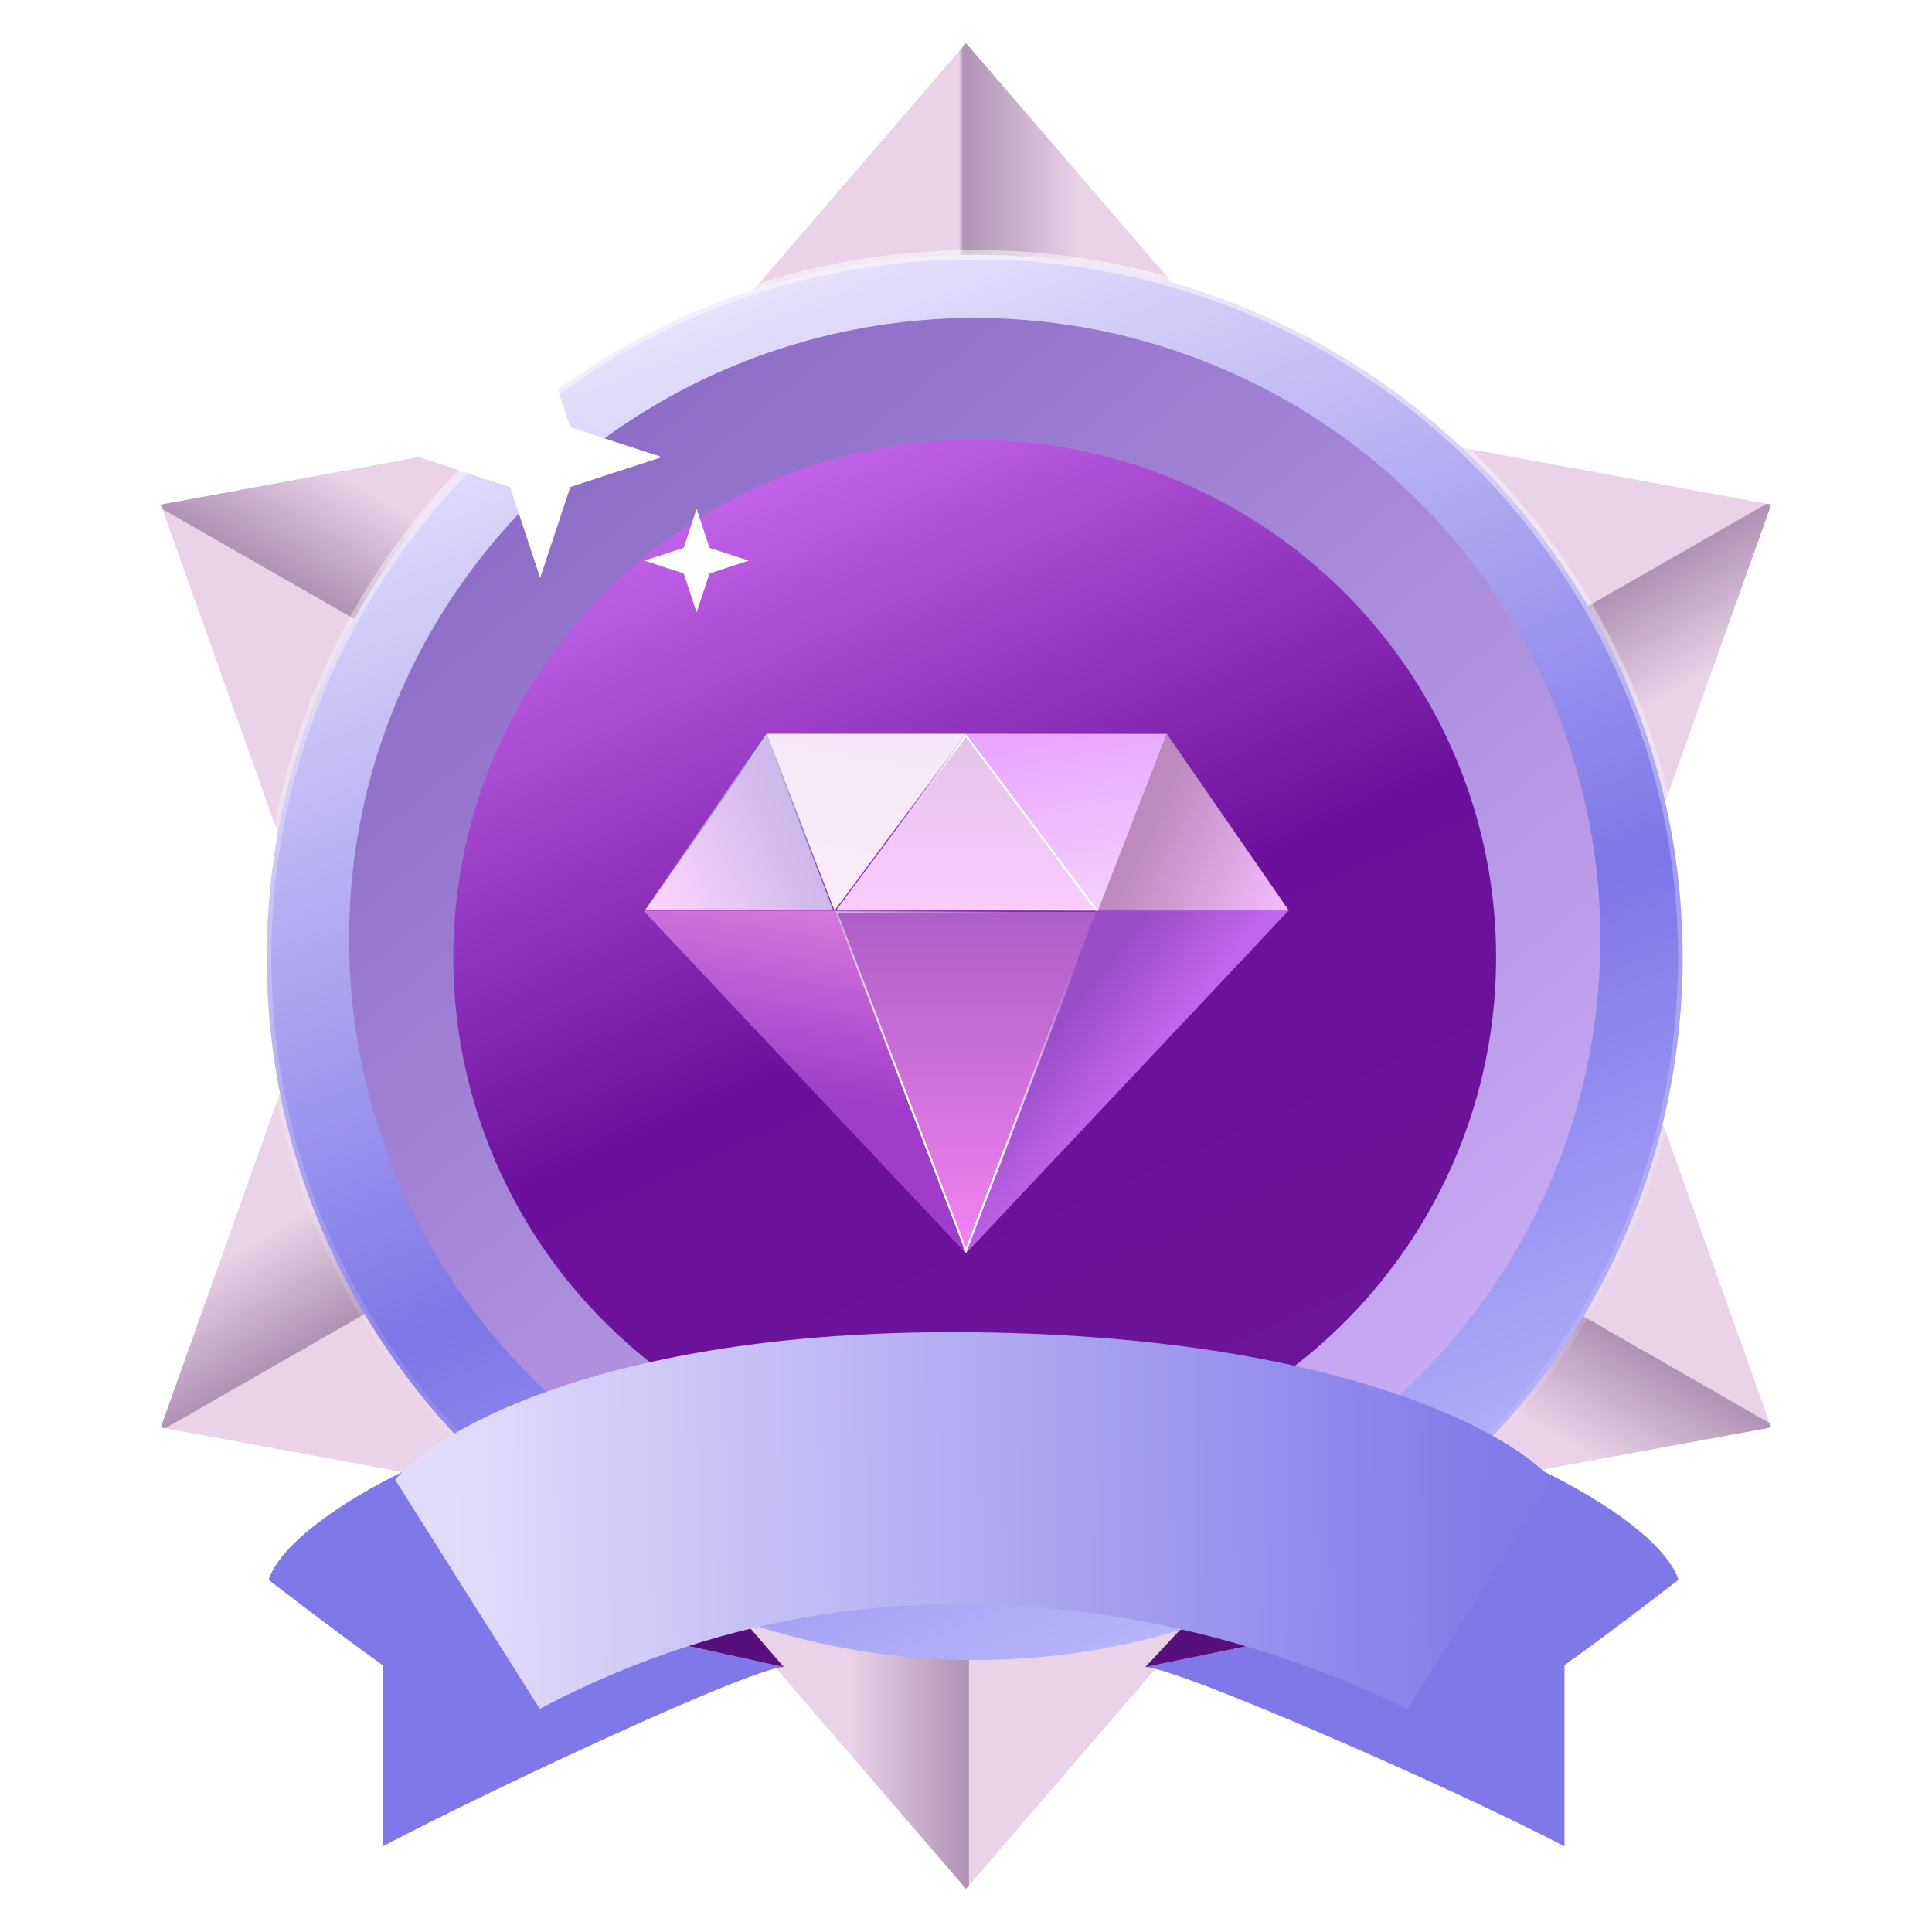 <svg width="100" height="100" viewBox="0 0 100 100" fill="none" xmlns="http://www.w3.org/2000/svg">
<path d="M50 2.232L64.412 18.974H35.587L50 2.232Z" fill="url(#paint0_linear_86834_1257)"/>
<path d="M50 97.768L35.588 81.026L64.413 81.026L50 97.768Z" fill="url(#paint1_linear_86834_1257)"/>
<path d="M91.679 73.884L69.866 77.902L84.278 53.125L91.679 73.884Z" fill="url(#paint2_linear_86834_1257)"/>
<path d="M8.321 26.116L30.134 22.098L15.722 46.875L8.321 26.116Z" fill="url(#paint3_linear_86834_1257)"/>
<path d="M91.679 26.116L84.278 46.875L69.866 22.099L91.679 26.116Z" fill="url(#paint4_linear_86834_1257)"/>
<path d="M8.321 73.884L15.722 53.125L30.134 77.901L8.321 73.884Z" fill="url(#paint5_linear_86834_1257)"/>
<path d="M13.904 81.769C14.742 79.227 20.187 76.269 23.212 75.143L27.938 83.5L40.567 86.285C38.994 86.285 25.601 92.52 19.803 95.571V86.189C16.922 84.119 13.904 81.769 13.904 81.769Z" fill="#8078E8"/>
<path d="M86.877 81.769C86.039 79.227 80.594 76.269 77.569 75.143L72.844 83.5L59.278 86.285C60.851 86.285 75.18 92.52 80.978 95.571V86.189C83.859 84.119 86.877 81.769 86.877 81.769Z" fill="#8078E8"/>
<path d="M34.954 79.786L40.567 86.286L27.937 83.5L34.954 79.786Z" fill="#570F7D"/>
<path d="M65.36 79.786L59.279 86.286L72.844 83.5L65.36 79.786Z" fill="#570F7D"/>
<path d="M87.094 49.554C87.094 69.638 70.689 85.923 50.45 85.923C30.21 85.923 13.806 69.638 13.806 49.554C13.806 29.47 30.21 13.185 50.45 13.185C70.689 13.185 87.094 29.47 87.094 49.554Z" fill="url(#paint6_linear_86834_1257)" stroke="url(#paint7_linear_86834_1257)" stroke-width="0.476"/>
<g filter="url(#filter0_i_86834_1257)">
<ellipse cx="50.45" cy="49.553" rx="32.384" ry="32.143" fill="url(#paint8_linear_86834_1257)"/>
</g>
<g filter="url(#filter1_ii_86834_1257)">
<ellipse cx="50.45" cy="49.553" rx="26.987" ry="26.786" fill="url(#paint9_linear_86834_1257)"/>
</g>
<g filter="url(#filter2_d_86834_1257)">
<path d="M20.453 71.64L27.937 83.5C48.051 72.821 67.23 80.714 72.843 83.5L80.328 71.64C78.187 69.187 69.219 64.225 50.465 64.007C31.711 63.788 22.643 69.005 20.453 71.64Z" fill="url(#paint10_linear_86834_1257)"/>
</g>
<g clip-path="url(#clip0_86834_1257)" filter="url(#filter3_d_86834_1257)">
<path d="M43.194 46.136L50 63.876L33.305 46.136H43.194Z" fill="url(#paint11_linear_86834_1257)"/>
<path d="M56.825 46.227L60.395 36.987L50 36.978L56.825 46.227Z" fill="url(#paint12_linear_86834_1257)"/>
<path d="M56.7 46.136L50 63.867L66.695 46.136H56.7Z" fill="url(#paint13_linear_86834_1257)"/>
<path d="M43.118 46.084H33.406L39.668 37.09L43.118 46.084Z" fill="url(#paint14_linear_86834_1257)" stroke="url(#paint15_linear_86834_1257)" stroke-width="0.105"/>
<path d="M66.715 46.136L60.395 36.987L56.825 46.136H66.715Z" fill="url(#paint16_linear_86834_1257)"/>
<path d="M43.299 46.084L50 37.066L56.724 46.084H43.299Z" fill="url(#paint17_linear_86834_1257)" stroke="url(#paint18_linear_86834_1257)" stroke-width="0.105"/>
<path d="M43.194 46.136L39.682 36.978H50L43.194 46.136Z" fill="url(#paint19_linear_86834_1257)"/>
<path d="M56.729 46.189L50 63.73L43.271 46.189H56.729Z" fill="url(#paint20_linear_86834_1257)" stroke="url(#paint21_linear_86834_1257)" stroke-width="0.105"/>
</g>
<path d="M36.057 26.34L36.724 28.355L38.755 29.018L36.724 29.681L36.057 31.697L35.389 29.681L33.358 29.018L35.389 28.355L36.057 26.34Z" fill="white"/>
<path d="M27.96 17.41L29.519 22.113L34.258 23.66L29.519 25.207L27.96 29.91L26.402 25.207L21.664 23.66L26.402 22.113L27.96 17.41Z" fill="white"/>
<defs>
<filter id="filter0_i_86834_1257" x="18.066" y="16.458" width="64.769" height="65.238" filterUnits="userSpaceOnUse" color-interpolation-filters="sRGB">
<feFlood flood-opacity="0" result="BackgroundImageFix"/>
<feBlend mode="normal" in="SourceGraphic" in2="BackgroundImageFix" result="shape"/>
<feColorMatrix in="SourceAlpha" type="matrix" values="0 0 0 0 0 0 0 0 0 0 0 0 0 0 0 0 0 0 127 0" result="hardAlpha"/>
<feOffset dy="-0.952"/>
<feGaussianBlur stdDeviation="0.476"/>
<feComposite in2="hardAlpha" operator="arithmetic" k2="-1" k3="1"/>
<feColorMatrix type="matrix" values="0 0 0 0 0.617 0 0 0 0 0.407 0 0 0 0 0 0 0 0 0.25 0"/>
<feBlend mode="normal" in2="shape" result="effect1_innerShadow_86834_1257"/>
</filter>
<filter id="filter1_ii_86834_1257" x="23.463" y="21.815" width="53.974" height="55.476" filterUnits="userSpaceOnUse" color-interpolation-filters="sRGB">
<feFlood flood-opacity="0" result="BackgroundImageFix"/>
<feBlend mode="normal" in="SourceGraphic" in2="BackgroundImageFix" result="shape"/>
<feColorMatrix in="SourceAlpha" type="matrix" values="0 0 0 0 0 0 0 0 0 0 0 0 0 0 0 0 0 0 127 0" result="hardAlpha"/>
<feOffset dy="0.952"/>
<feGaussianBlur stdDeviation="0.952"/>
<feComposite in2="hardAlpha" operator="arithmetic" k2="-1" k3="1"/>
<feColorMatrix type="matrix" values="0 0 0 0 0.346 0 0 0 0 0.023 0 0 0 0 0.5 0 0 0 1 0"/>
<feBlend mode="normal" in2="shape" result="effect1_innerShadow_86834_1257"/>
<feColorMatrix in="SourceAlpha" type="matrix" values="0 0 0 0 0 0 0 0 0 0 0 0 0 0 0 0 0 0 127 0" result="hardAlpha"/>
<feOffset dy="-0.952"/>
<feGaussianBlur stdDeviation="0.476"/>
<feComposite in2="hardAlpha" operator="arithmetic" k2="-1" k3="1"/>
<feColorMatrix type="matrix" values="0 0 0 0 0.345 0 0 0 0 0.024 0 0 0 0 0.502 0 0 0 1 0"/>
<feBlend mode="normal" in2="effect1_innerShadow_86834_1257" result="effect2_innerShadow_86834_1257"/>
</filter>
<filter id="filter2_d_86834_1257" x="10.548" y="59.048" width="79.684" height="39.309" filterUnits="userSpaceOnUse" color-interpolation-filters="sRGB">
<feFlood flood-opacity="0" result="BackgroundImageFix"/>
<feColorMatrix in="SourceAlpha" type="matrix" values="0 0 0 0 0 0 0 0 0 0 0 0 0 0 0 0 0 0 127 0" result="hardAlpha"/>
<feOffset dy="4.952"/>
<feGaussianBlur stdDeviation="4.952"/>
<feComposite in2="hardAlpha" operator="out"/>
<feColorMatrix type="matrix" values="0 0 0 0 0 0 0 0 0 0 0 0 0 0 0 0 0 0 0.3 0"/>
<feBlend mode="normal" in2="BackgroundImageFix" result="effect1_dropShadow_86834_1257"/>
<feBlend mode="normal" in="SourceGraphic" in2="effect1_dropShadow_86834_1257" result="shape"/>
</filter>
<filter id="filter3_d_86834_1257" x="31.305" y="32.732" width="37.39" height="37.39" filterUnits="userSpaceOnUse" color-interpolation-filters="sRGB">
<feFlood flood-opacity="0" result="BackgroundImageFix"/>
<feColorMatrix in="SourceAlpha" type="matrix" values="0 0 0 0 0 0 0 0 0 0 0 0 0 0 0 0 0 0 127 0" result="hardAlpha"/>
<feOffset dy="1"/>
<feGaussianBlur stdDeviation="1"/>
<feColorMatrix type="matrix" values="0 0 0 0 0.071 0 0 0 0 0.067 0 0 0 0 0.153 0 0 0 0.1 0"/>
<feBlend mode="normal" in2="BackgroundImageFix" result="effect1_dropShadow_86834_1257"/>
<feBlend mode="normal" in="SourceGraphic" in2="effect1_dropShadow_86834_1257" result="shape"/>
</filter>
<linearGradient id="paint0_linear_86834_1257" x1="44.009" y1="8.929" x2="55.991" y2="8.929" gradientUnits="userSpaceOnUse">
<stop offset="0.469" stop-color="#EAD2E8"/>
<stop offset="0.489" stop-color="#B092B5"/>
<stop offset="1" stop-color="#EAD3E8"/>
</linearGradient>
<linearGradient id="paint1_linear_86834_1257" x1="55.991" y1="91.071" x2="44.009" y2="91.071" gradientUnits="userSpaceOnUse">
<stop offset="0.485" stop-color="#EAD2E8"/>
<stop offset="0.489" stop-color="#B092B5"/>
<stop offset="1" stop-color="#EAD2E8"/>
</linearGradient>
<linearGradient id="paint2_linear_86834_1257" x1="88.832" y1="65.386" x2="82.908" y2="75.724" gradientUnits="userSpaceOnUse">
<stop offset="0.485" stop-color="#EAD2E8"/>
<stop offset="0.489" stop-color="#B092B5"/>
<stop offset="1" stop-color="#EAD2E8"/>
</linearGradient>
<linearGradient id="paint3_linear_86834_1257" x1="11.168" y1="34.614" x2="17.092" y2="24.276" gradientUnits="userSpaceOnUse">
<stop offset="0.485" stop-color="#EAD2E8"/>
<stop offset="0.489" stop-color="#B092B5"/>
<stop offset="1" stop-color="#EAD2E8"/>
</linearGradient>
<linearGradient id="paint4_linear_86834_1257" x1="82.841" y1="24.315" x2="88.765" y2="34.653" gradientUnits="userSpaceOnUse">
<stop offset="0.485" stop-color="#EAD2E8"/>
<stop offset="0.489" stop-color="#B092B5"/>
<stop offset="1" stop-color="#EAD2E8"/>
</linearGradient>
<linearGradient id="paint5_linear_86834_1257" x1="17.16" y1="75.685" x2="11.236" y2="65.347" gradientUnits="userSpaceOnUse">
<stop offset="0.485" stop-color="#EAD2E8"/>
<stop offset="0.489" stop-color="#B092B5"/>
<stop offset="1" stop-color="#EAD2E8"/>
</linearGradient>
<linearGradient id="paint6_linear_86834_1257" x1="42" y1="13.232" x2="68.496" y2="80.93" gradientUnits="userSpaceOnUse">
<stop stop-color="#E9E3FC"/>
<stop offset="0.616" stop-color="#7E76E8"/>
<stop offset="1" stop-color="#B5B3FA"/>
</linearGradient>
<linearGradient id="paint7_linear_86834_1257" x1="50.45" y1="12.947" x2="50.45" y2="86.161" gradientUnits="userSpaceOnUse">
<stop stop-color="white" stop-opacity="0.5"/>
<stop offset="1" stop-color="white" stop-opacity="0"/>
</linearGradient>
<linearGradient id="paint8_linear_86834_1257" x1="29.76" y1="24.999" x2="70.773" y2="74.855" gradientUnits="userSpaceOnUse">
<stop stop-color="#8D6DC7"/>
<stop offset="1" stop-color="#C7AAF3"/>
</linearGradient>
<linearGradient id="paint9_linear_86834_1257" x1="32.591" y1="27.494" x2="54.541" y2="76.462" gradientUnits="userSpaceOnUse">
<stop stop-color="#C364EA"/>
<stop offset="0.537" stop-color="#6B109C"/>
<stop offset="1" stop-color="#6B1598"/>
</linearGradient>
<linearGradient id="paint10_linear_86834_1257" x1="23.656" y1="75.273" x2="77.565" y2="74.673" gradientUnits="userSpaceOnUse">
<stop stop-color="#E2DCFB"/>
<stop offset="1" stop-color="#817AE9"/>
</linearGradient>
<linearGradient id="paint11_linear_86834_1257" x1="42" y1="55.732" x2="43.5" y2="46.232" gradientUnits="userSpaceOnUse">
<stop stop-color="#9F3CC9"/>
<stop offset="1" stop-color="#D678DE"/>
</linearGradient>
<linearGradient id="paint12_linear_86834_1257" x1="55.264" y1="36.978" x2="57.035" y2="46.437" gradientUnits="userSpaceOnUse">
<stop stop-color="#EBA6FF"/>
<stop offset="1" stop-color="#F2D3FC"/>
</linearGradient>
<linearGradient id="paint13_linear_86834_1257" x1="58.295" y1="55.362" x2="54.515" y2="52.317" gradientUnits="userSpaceOnUse">
<stop offset="0" stop-color="#C165EF"/>
<stop offset="1" stop-color="#994EC5"/>
</linearGradient>
<linearGradient id="paint14_linear_86834_1257" x1="41.5" y1="42.732" x2="33.5" y2="46.232" gradientUnits="userSpaceOnUse">
<stop stop-color="#CFB8EA"/>
<stop offset="1" stop-color="#FFD6FF"/>
</linearGradient>
<linearGradient id="paint15_linear_86834_1257" x1="38.25" y1="36.978" x2="38.25" y2="46.136" gradientUnits="userSpaceOnUse">
<stop stop-color="#C2D0E2"/>
<stop offset="1" stop-color="#89A2C5" stop-opacity="0"/>
</linearGradient>
<linearGradient id="paint16_linear_86834_1257" x1="59" y1="42.232" x2="66.5" y2="45.732" gradientUnits="userSpaceOnUse">
<stop stop-color="#BE89BC"/>
<stop offset="1" stop-color="#F4B9FF"/>
</linearGradient>
<linearGradient id="paint17_linear_86834_1257" x1="50" y1="36.978" x2="50" y2="46.136" gradientUnits="userSpaceOnUse">
<stop stop-color="#E3C5E8"/>
<stop offset="1" stop-color="#F9CBFE"/>
</linearGradient>
<linearGradient id="paint18_linear_86834_1257" x1="53.99" y1="43.182" x2="50.012" y2="46.136" gradientUnits="userSpaceOnUse">
<stop stop-color="white"/>
<stop offset="1" stop-color="white" stop-opacity="0"/>
</linearGradient>
<linearGradient id="paint19_linear_86834_1257" x1="44.841" y1="36.978" x2="43.07" y2="46.437" gradientUnits="userSpaceOnUse">
<stop stop-color="#F6E8F8"/>
<stop offset="1" stop-color="#FCECFA"/>
</linearGradient>
<linearGradient id="paint20_linear_86834_1257" x1="50" y1="46.136" x2="50" y2="63.876" gradientUnits="userSpaceOnUse">
<stop stop-color="#AC5EC8"/>
<stop offset="1" stop-color="#F383F2"/>
</linearGradient>
<linearGradient id="paint21_linear_86834_1257" x1="46.85" y1="55.362" x2="53.36" y2="46.752" gradientUnits="userSpaceOnUse">
<stop stop-color="white"/>
<stop offset="1" stop-color="white" stop-opacity="0"/>
</linearGradient>
<clipPath id="clip0_86834_1257">
<rect width="33.39" height="33.39" fill="white" transform="translate(33.305 33.732)"/>
</clipPath>
</defs>
</svg>
